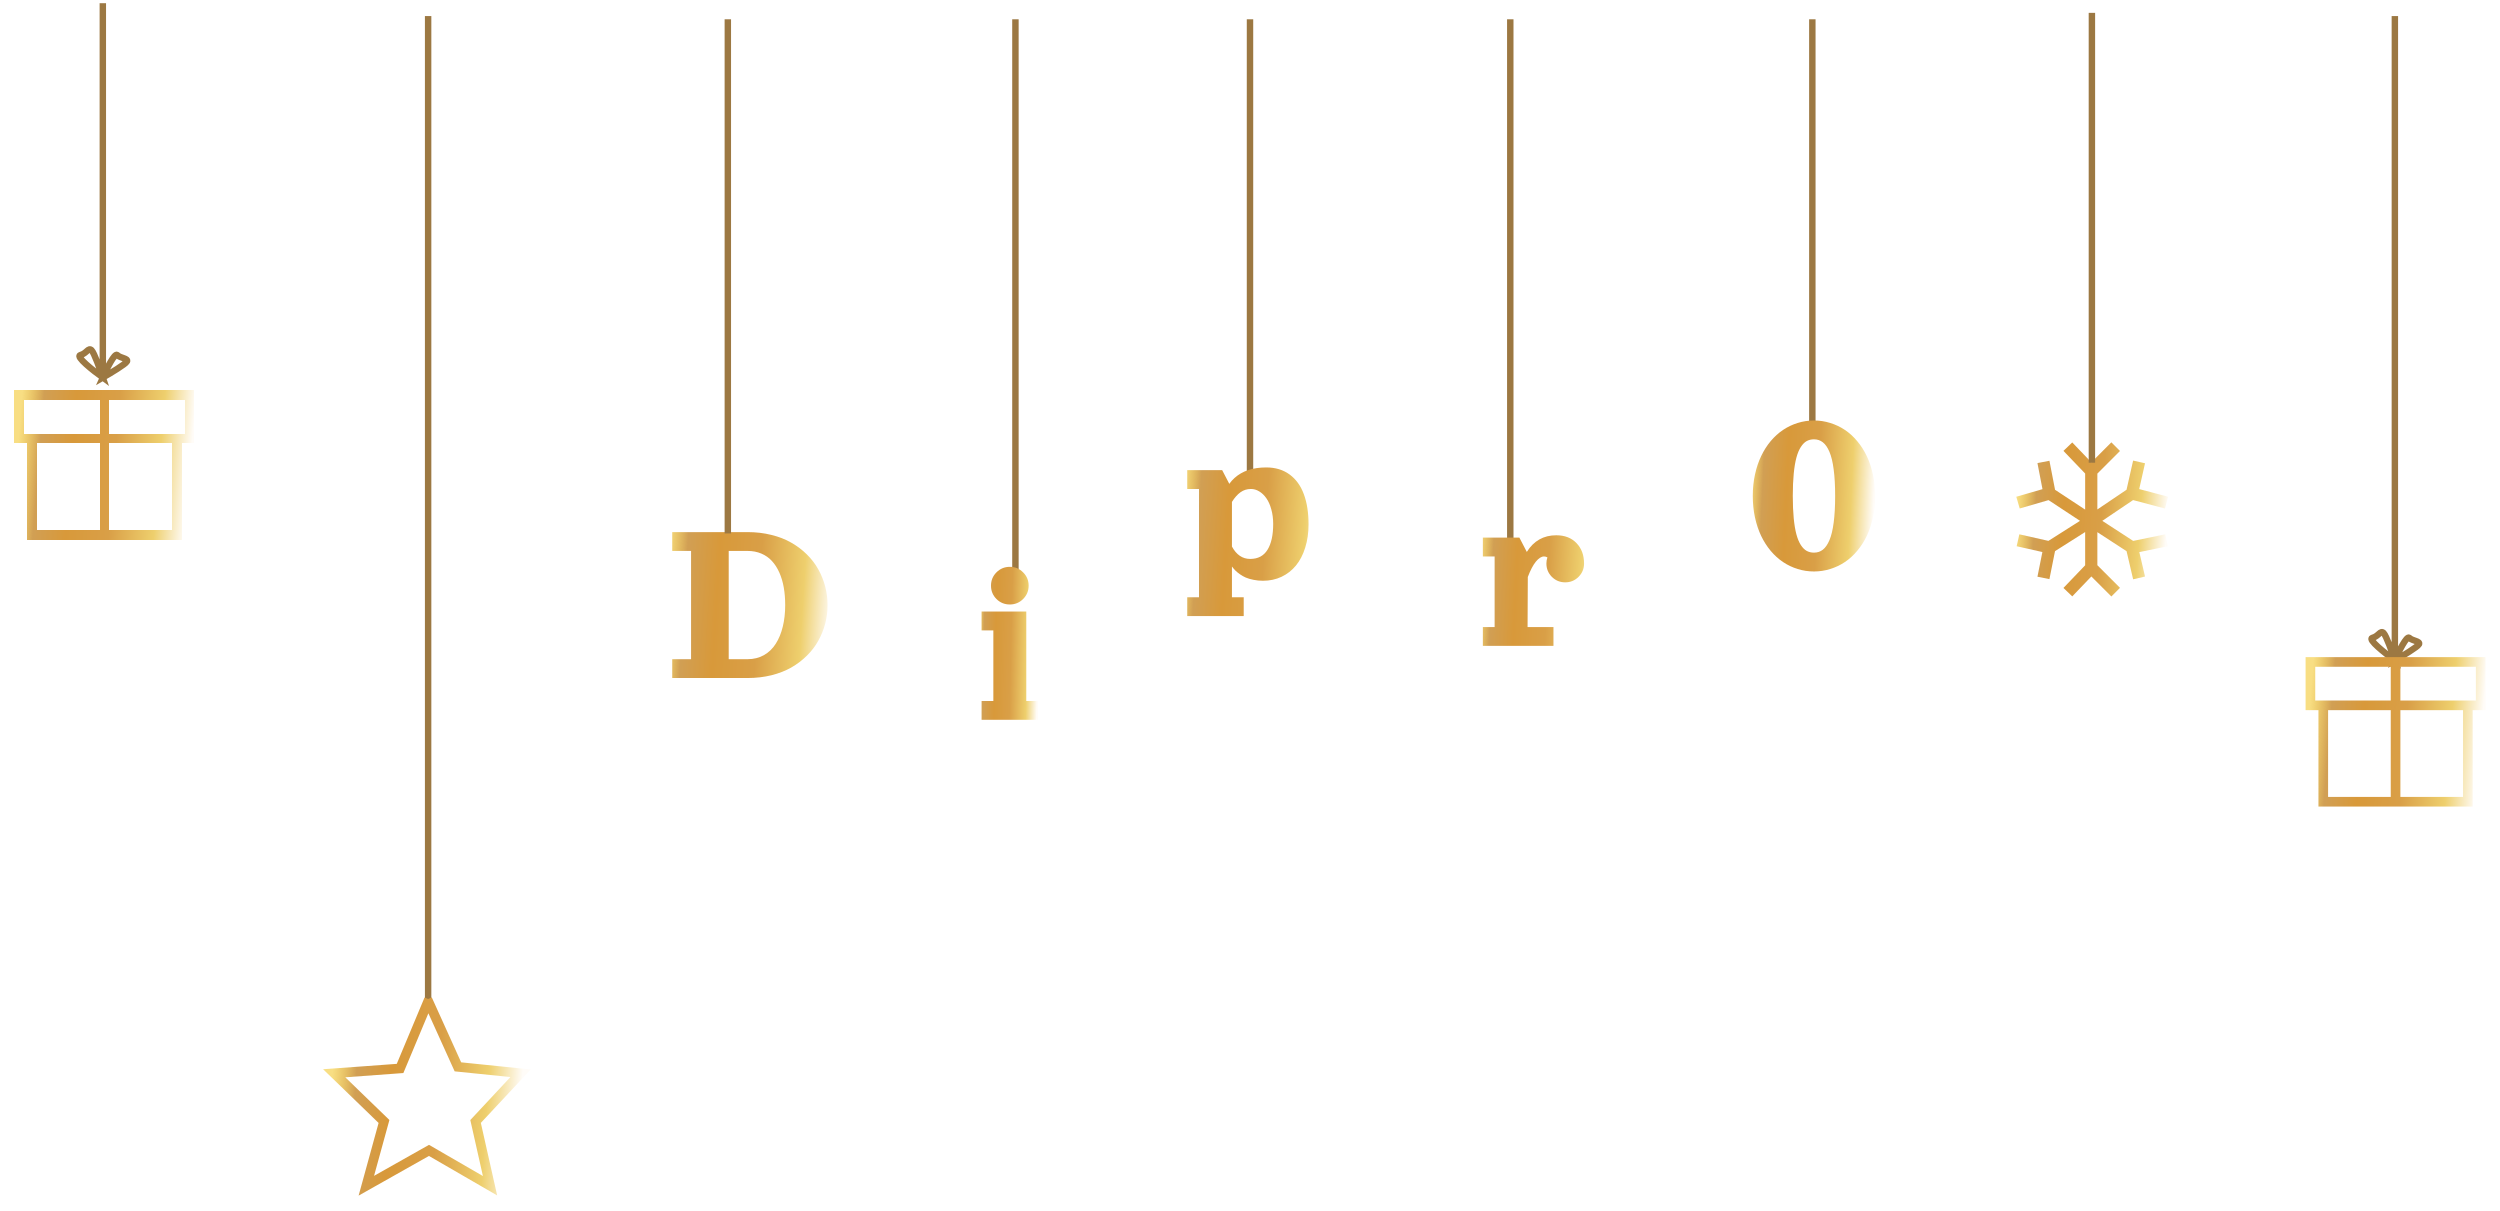 <svg width="778" height="377" viewBox="0 0 778 377" fill="none" xmlns="http://www.w3.org/2000/svg">
<g filter="url(#filter0_d_23352_207939)">
<path d="M316 174.012V2" stroke="#9C7842" stroke-width="2"/>
<path d="M310.097 182.414C308.962 181.267 308.395 179.881 308.395 178.258C308.395 176.634 308.962 175.255 310.097 174.12C311.245 172.972 312.63 172.398 314.254 172.398C315.877 172.398 317.257 172.972 318.392 174.12C319.54 175.255 320.113 176.634 320.113 178.258C320.113 179.881 319.54 181.267 318.392 182.414C317.257 183.549 315.877 184.117 314.254 184.117C312.63 184.117 311.245 183.549 310.097 182.414ZM305.465 186.314H319.381V214.146H323.043V220.006H305.465V214.146H309.127V192.174H305.465V186.314Z" fill="url(#paint0_linear_23352_207939)"/>
</g>
<g filter="url(#filter1_d_23352_207939)">
<path d="M389 144V2" stroke="#9C7842" stroke-width="2"/>
<path d="M394.056 141.466C396.912 141.466 399.335 142.199 401.325 143.664C403.315 145.128 404.792 147.173 405.756 149.798C406.733 152.422 407.221 155.547 407.221 159.173C407.221 161.822 406.873 164.245 406.177 166.442C405.494 168.639 404.53 170.495 403.284 172.008C402.052 173.51 400.556 174.676 398.798 175.506C397.053 176.323 395.136 176.732 393.049 176.732C391.999 176.732 391.01 176.635 390.083 176.439C389.155 176.256 388.361 176.024 387.702 175.744C387.055 175.463 386.439 175.115 385.853 174.7C385.267 174.285 384.791 173.894 384.425 173.528C384.071 173.162 383.723 172.753 383.381 172.301V181.859H387.043V187.719H369.465V181.859H373.127V148.168H369.465V142.309H380.341L382.557 146.575C383.033 145.904 383.576 145.293 384.187 144.744C386.604 142.559 389.893 141.466 394.056 141.466ZM383.381 166.094C384.772 168.657 386.665 169.939 389.057 169.939C391.474 169.939 393.269 168.993 394.44 167.101C395.625 165.209 396.217 162.523 396.217 159.044C396.217 157.409 396.021 155.901 395.631 154.522C395.252 153.13 394.74 151.977 394.093 151.061C393.458 150.146 392.725 149.438 391.895 148.937C391.065 148.424 390.198 148.168 389.295 148.168C388.074 148.168 386.988 148.51 386.036 149.193C385.096 149.865 384.211 150.866 383.381 152.196V166.094Z" fill="url(#paint1_linear_23352_207939)"/>
</g>
<g filter="url(#filter2_d_23352_207939)">
<path d="M470 165V2" stroke="#9C7842" stroke-width="2"/>
<path d="M461.465 163.309H472.836L475.143 167.758C477.303 164.303 480.361 162.576 484.316 162.576C486.965 162.576 489.065 163.394 490.615 165.03C492.178 166.653 492.959 168.765 492.959 171.365C492.959 172.989 492.385 174.374 491.238 175.522C490.103 176.657 488.723 177.225 487.1 177.225C485.476 177.225 484.091 176.657 482.943 175.522C481.808 174.374 481.24 172.989 481.24 171.365C481.24 170.706 481.344 170.071 481.552 169.461C481.222 169.266 480.874 169.168 480.508 169.168C479.69 169.168 478.842 169.705 477.963 170.779C477.096 171.841 476.26 173.434 475.454 175.558L475.381 191.141H483.438V197H461.465V191.141H465.127V169.168H461.465V163.309Z" fill="url(#paint2_linear_23352_207939)"/>
</g>
<g filter="url(#filter3_d_23352_207939)">
<path d="M564 129V2" stroke="#9C7842" stroke-width="2"/>
<path d="M559.436 127.626C561.072 127.114 562.762 126.857 564.508 126.857C566.253 126.857 567.938 127.114 569.562 127.626C571.197 128.127 572.717 128.847 574.121 129.787C575.525 130.727 576.806 131.893 577.966 133.284C579.138 134.676 580.133 136.232 580.951 137.954C581.769 139.663 582.403 141.579 582.855 143.703C583.319 145.815 583.551 148.031 583.551 150.35C583.551 152.669 583.319 154.891 582.855 157.015C582.403 159.127 581.769 161.043 580.951 162.764C580.133 164.473 579.138 166.024 577.966 167.415C576.806 168.807 575.525 169.973 574.121 170.913C572.717 171.853 571.197 172.573 569.562 173.073C567.938 173.586 566.253 173.842 564.508 173.842C562.762 173.842 561.072 173.586 559.436 173.073C557.812 172.573 556.299 171.853 554.895 170.913C553.491 169.973 552.203 168.807 551.031 167.415C549.872 166.024 548.883 164.473 548.065 162.764C547.247 161.043 546.606 159.127 546.142 157.015C545.691 154.891 545.465 152.669 545.465 150.35C545.465 148.031 545.691 145.815 546.142 143.703C546.606 141.579 547.247 139.663 548.065 137.954C548.883 136.232 549.872 134.676 551.031 133.284C552.203 131.893 553.491 130.727 554.895 129.787C556.299 128.847 557.812 128.127 559.436 127.626ZM564.508 132.717C563.666 132.717 562.909 132.9 562.237 133.266C561.578 133.632 560.974 134.243 560.425 135.097C559.875 135.939 559.417 137.032 559.051 138.375C558.685 139.718 558.404 141.39 558.209 143.392C558.014 145.394 557.916 147.713 557.916 150.35C557.916 152.987 558.014 155.306 558.209 157.308C558.404 159.31 558.685 160.982 559.051 162.325C559.417 163.668 559.875 164.766 560.425 165.621C560.974 166.463 561.578 167.067 562.237 167.434C562.909 167.8 563.666 167.983 564.508 167.983C565.57 167.983 566.491 167.678 567.273 167.067C568.066 166.445 568.75 165.456 569.323 164.101C569.909 162.734 570.349 160.909 570.642 158.626C570.947 156.331 571.1 153.573 571.1 150.35C571.1 147.127 570.947 144.375 570.642 142.092C570.349 139.797 569.909 137.972 569.323 136.617C568.75 135.25 568.066 134.261 567.273 133.651C566.491 133.028 565.57 132.717 564.508 132.717Z" fill="url(#paint3_linear_23352_207939)"/>
</g>
<g filter="url(#filter4_d_23352_207939)">
<path d="M232.635 207H209.197V201.141H215.057V167.449H209.197V161.59H232.635C235.259 161.59 237.737 161.883 240.069 162.469C242.4 163.042 244.463 163.848 246.258 164.886C248.064 165.911 249.682 167.132 251.11 168.548C252.551 169.964 253.735 171.514 254.662 173.199C255.602 174.883 256.316 176.666 256.805 178.545C257.293 180.413 257.537 182.33 257.537 184.295C257.537 186.26 257.293 188.183 256.805 190.063C256.316 191.93 255.602 193.707 254.662 195.391C253.735 197.076 252.551 198.626 251.11 200.042C249.682 201.458 248.064 202.685 246.258 203.722C244.463 204.748 242.4 205.553 240.069 206.139C237.737 206.713 235.259 207 232.635 207ZM232.635 201.141C234.539 201.141 236.242 200.719 237.743 199.877C239.245 199.023 240.472 197.839 241.424 196.325C242.388 194.811 243.115 193.041 243.603 191.015C244.103 188.976 244.354 186.736 244.354 184.295C244.354 182.342 244.207 180.523 243.914 178.838C243.621 177.154 243.163 175.61 242.541 174.206C241.918 172.79 241.149 171.587 240.234 170.599C239.33 169.598 238.232 168.823 236.938 168.273C235.644 167.724 234.209 167.449 232.635 167.449H226.775V201.141H232.635Z" fill="url(#paint4_linear_23352_207939)"/>
<path d="M226.5 162V2" stroke="#9C7842" stroke-width="2"/>
</g>
<path d="M32 1V117.5M32 117.5C29 115.333 23.4 110.9 25 110.5C27 110 27.5 108 28.5 109C29.3 109.8 31.166 115 32 117.5ZM32 117.5C34.333 116.167 39.1 113.3 39.5 112.5C40 111.5 37.5 111.5 36.5 110.5C35.7 109.7 33.166 114.833 32 117.5Z" stroke="#9C7842" stroke-width="2"/>
<g filter="url(#filter5_d_23352_207939)">
<path d="M10 132.5V162.5H32.5M54 132.5H55V162.5H32.5M54 132.5H6V119H32.5M54 132.5H59V119H32.5M32.5 119V162.5" stroke="url(#paint5_linear_23352_207939)" stroke-width="3" shape-rendering="crispEdges"/>
</g>
<g filter="url(#filter6_d_23352_207939)">
<path d="M745.282 1V201.5M745.282 201.5C742.282 199.333 736.682 194.9 738.282 194.5C740.282 194 740.782 192 741.782 193C742.582 193.8 744.449 199 745.282 201.5ZM745.282 201.5C747.615 200.167 752.382 197.3 752.782 196.5C753.282 195.5 750.782 195.5 749.782 194.5C748.982 193.7 746.449 198.833 745.282 201.5Z" stroke="#9C7842" stroke-width="2"/>
<path d="M723 215.5V245.5H745.5M767 215.5H768V245.5H745.5M767 215.5H719V202H745.5M767 215.5H772V202H745.5M745.5 202V245.5" stroke="url(#paint6_linear_23352_207939)" stroke-width="3"/>
</g>
<g filter="url(#filter7_d_23352_207939)">
<path d="M133.232 307.001V1" stroke="#9C7842" stroke-width="2"/>
<path d="M133.5 307.001L124.5 328.501L104 330.001L119.5 345.001L114 365.001L133.5 354.001L152.5 365.001L148 345.001L162 330.001L142.5 328.001L133 307.001" stroke="url(#paint7_linear_23352_207939)" stroke-width="3"/>
</g>
<g filter="url(#filter8_d_23352_207939)">
<path d="M643.516 135L650.799 142.6M650.799 142.6L658.398 135M650.799 142.6C650.799 142.6 650.799 152.056 650.799 158.115M650.799 158.115C645.729 161.331 637.816 166.348 637.816 166.348M650.799 158.115C650.799 163.804 650.799 172.681 650.799 172.681M650.799 158.115C655.745 154.777 663.465 149.566 663.465 149.566M650.799 158.115C655.745 161.331 663.465 166.348 663.465 166.348M650.799 158.115L637.816 149.566M637.816 166.348L628 164.132M637.816 166.348L635.916 175.848M650.799 172.681L643.516 180.281M650.799 172.681L658.398 180.281M663.465 149.566L665.681 139.75M663.465 149.566L674.231 152.416M663.465 166.348L674.231 164.132M663.465 166.348L665.681 175.848M637.816 149.566L635.916 139.75M637.816 149.566L628 152.416" stroke="url(#paint8_linear_23352_207939)" stroke-width="3.8"/>
<path d="M651 140V0" stroke="#9C7842" stroke-width="2"/>
</g>
<defs>
<filter id="filter0_d_23352_207939" x="301.465" y="2" width="25.578" height="226.006" filterUnits="userSpaceOnUse" color-interpolation-filters="sRGB">
<feFlood flood-opacity="0" result="BackgroundImageFix"/>
<feColorMatrix in="SourceAlpha" type="matrix" values="0 0 0 0 0 0 0 0 0 0 0 0 0 0 0 0 0 0 127 0" result="hardAlpha"/>
<feOffset dy="4"/>
<feGaussianBlur stdDeviation="2"/>
<feComposite in2="hardAlpha" operator="out"/>
<feColorMatrix type="matrix" values="0 0 0 0 0 0 0 0 0 0 0 0 0 0 0 0 0 0 0.5 0"/>
<feBlend mode="normal" in2="BackgroundImageFix" result="effect1_dropShadow_23352_207939"/>
<feBlend mode="normal" in="SourceGraphic" in2="effect1_dropShadow_23352_207939" result="shape"/>
</filter>
<filter id="filter1_d_23352_207939" x="365.465" y="2" width="45.756" height="193.719" filterUnits="userSpaceOnUse" color-interpolation-filters="sRGB">
<feFlood flood-opacity="0" result="BackgroundImageFix"/>
<feColorMatrix in="SourceAlpha" type="matrix" values="0 0 0 0 0 0 0 0 0 0 0 0 0 0 0 0 0 0 127 0" result="hardAlpha"/>
<feOffset dy="4"/>
<feGaussianBlur stdDeviation="2"/>
<feComposite in2="hardAlpha" operator="out"/>
<feColorMatrix type="matrix" values="0 0 0 0 0 0 0 0 0 0 0 0 0 0 0 0 0 0 0.5 0"/>
<feBlend mode="normal" in2="BackgroundImageFix" result="effect1_dropShadow_23352_207939"/>
<feBlend mode="normal" in="SourceGraphic" in2="effect1_dropShadow_23352_207939" result="shape"/>
</filter>
<filter id="filter2_d_23352_207939" x="457.465" y="2" width="39.494" height="203" filterUnits="userSpaceOnUse" color-interpolation-filters="sRGB">
<feFlood flood-opacity="0" result="BackgroundImageFix"/>
<feColorMatrix in="SourceAlpha" type="matrix" values="0 0 0 0 0 0 0 0 0 0 0 0 0 0 0 0 0 0 127 0" result="hardAlpha"/>
<feOffset dy="4"/>
<feGaussianBlur stdDeviation="2"/>
<feComposite in2="hardAlpha" operator="out"/>
<feColorMatrix type="matrix" values="0 0 0 0 0 0 0 0 0 0 0 0 0 0 0 0 0 0 0.5 0"/>
<feBlend mode="normal" in2="BackgroundImageFix" result="effect1_dropShadow_23352_207939"/>
<feBlend mode="normal" in="SourceGraphic" in2="effect1_dropShadow_23352_207939" result="shape"/>
</filter>
<filter id="filter3_d_23352_207939" x="541.465" y="2" width="46.086" height="179.842" filterUnits="userSpaceOnUse" color-interpolation-filters="sRGB">
<feFlood flood-opacity="0" result="BackgroundImageFix"/>
<feColorMatrix in="SourceAlpha" type="matrix" values="0 0 0 0 0 0 0 0 0 0 0 0 0 0 0 0 0 0 127 0" result="hardAlpha"/>
<feOffset dy="4"/>
<feGaussianBlur stdDeviation="2"/>
<feComposite in2="hardAlpha" operator="out"/>
<feColorMatrix type="matrix" values="0 0 0 0 0 0 0 0 0 0 0 0 0 0 0 0 0 0 0.5 0"/>
<feBlend mode="normal" in2="BackgroundImageFix" result="effect1_dropShadow_23352_207939"/>
<feBlend mode="normal" in="SourceGraphic" in2="effect1_dropShadow_23352_207939" result="shape"/>
</filter>
<filter id="filter4_d_23352_207939" x="205.197" y="2" width="56.34" height="213" filterUnits="userSpaceOnUse" color-interpolation-filters="sRGB">
<feFlood flood-opacity="0" result="BackgroundImageFix"/>
<feColorMatrix in="SourceAlpha" type="matrix" values="0 0 0 0 0 0 0 0 0 0 0 0 0 0 0 0 0 0 127 0" result="hardAlpha"/>
<feOffset dy="4"/>
<feGaussianBlur stdDeviation="2"/>
<feComposite in2="hardAlpha" operator="out"/>
<feColorMatrix type="matrix" values="0 0 0 0 0 0 0 0 0 0 0 0 0 0 0 0 0 0 0.5 0"/>
<feBlend mode="normal" in2="BackgroundImageFix" result="effect1_dropShadow_23352_207939"/>
<feBlend mode="normal" in="SourceGraphic" in2="effect1_dropShadow_23352_207939" result="shape"/>
</filter>
<filter id="filter5_d_23352_207939" x="0.5" y="117.5" width="64" height="54.5" filterUnits="userSpaceOnUse" color-interpolation-filters="sRGB">
<feFlood flood-opacity="0" result="BackgroundImageFix"/>
<feColorMatrix in="SourceAlpha" type="matrix" values="0 0 0 0 0 0 0 0 0 0 0 0 0 0 0 0 0 0 127 0" result="hardAlpha"/>
<feOffset dy="4"/>
<feGaussianBlur stdDeviation="2"/>
<feComposite in2="hardAlpha" operator="out"/>
<feColorMatrix type="matrix" values="0 0 0 0 0 0 0 0 0 0 0 0 0 0 0 0 0 0 0.25 0"/>
<feBlend mode="normal" in2="BackgroundImageFix" result="effect1_dropShadow_23352_207939"/>
<feBlend mode="normal" in="SourceGraphic" in2="effect1_dropShadow_23352_207939" result="shape"/>
</filter>
<filter id="filter6_d_23352_207939" x="713.5" y="1" width="64" height="254" filterUnits="userSpaceOnUse" color-interpolation-filters="sRGB">
<feFlood flood-opacity="0" result="BackgroundImageFix"/>
<feColorMatrix in="SourceAlpha" type="matrix" values="0 0 0 0 0 0 0 0 0 0 0 0 0 0 0 0 0 0 127 0" result="hardAlpha"/>
<feOffset dy="4"/>
<feGaussianBlur stdDeviation="2"/>
<feComposite in2="hardAlpha" operator="out"/>
<feColorMatrix type="matrix" values="0 0 0 0 0 0 0 0 0 0 0 0 0 0 0 0 0 0 0.25 0"/>
<feBlend mode="normal" in2="BackgroundImageFix" result="effect1_dropShadow_23352_207939"/>
<feBlend mode="normal" in="SourceGraphic" in2="effect1_dropShadow_23352_207939" result="shape"/>
</filter>
<filter id="filter7_d_23352_207939" x="96.55" y="1" width="72.607" height="375.078" filterUnits="userSpaceOnUse" color-interpolation-filters="sRGB">
<feFlood flood-opacity="0" result="BackgroundImageFix"/>
<feColorMatrix in="SourceAlpha" type="matrix" values="0 0 0 0 0 0 0 0 0 0 0 0 0 0 0 0 0 0 127 0" result="hardAlpha"/>
<feOffset dy="4"/>
<feGaussianBlur stdDeviation="2"/>
<feComposite in2="hardAlpha" operator="out"/>
<feColorMatrix type="matrix" values="0 0 0 0 0 0 0 0 0 0 0 0 0 0 0 0 0 0 0.25 0"/>
<feBlend mode="normal" in2="BackgroundImageFix" result="effect1_dropShadow_23352_207939"/>
<feBlend mode="normal" in="SourceGraphic" in2="effect1_dropShadow_23352_207939" result="shape"/>
</filter>
<filter id="filter8_d_23352_207939" x="623.471" y="0" width="55.246" height="189.624" filterUnits="userSpaceOnUse" color-interpolation-filters="sRGB">
<feFlood flood-opacity="0" result="BackgroundImageFix"/>
<feColorMatrix in="SourceAlpha" type="matrix" values="0 0 0 0 0 0 0 0 0 0 0 0 0 0 0 0 0 0 127 0" result="hardAlpha"/>
<feOffset dy="4"/>
<feGaussianBlur stdDeviation="2"/>
<feComposite in2="hardAlpha" operator="out"/>
<feColorMatrix type="matrix" values="0 0 0 0 0 0 0 0 0 0 0 0 0 0 0 0 0 0 0.25 0"/>
<feBlend mode="normal" in2="BackgroundImageFix" result="effect1_dropShadow_23352_207939"/>
<feBlend mode="normal" in="SourceGraphic" in2="effect1_dropShadow_23352_207939" result="shape"/>
</filter>
<linearGradient id="paint0_linear_23352_207939" x1="303.59" y1="200.281" x2="323.024" y2="200.726" gradientUnits="userSpaceOnUse">
<stop stop-color="#F3C72B" stop-opacity="0.583"/>
<stop offset="0.128" stop-color="#D19F54"/>
<stop offset="0.314" stop-color="#D8993A"/>
<stop offset="0.562" stop-color="#D99F47"/>
<stop offset="0.821" stop-color="#EECF6D"/>
<stop offset="1" stop-color="#FFFCF8"/>
</linearGradient>
<linearGradient id="paint1_linear_23352_207939" x1="366.986" y1="155.972" x2="414.892" y2="159.018" gradientUnits="userSpaceOnUse">
<stop stop-color="#F3C72B" stop-opacity="0.583"/>
<stop offset="0.128" stop-color="#D19F54"/>
<stop offset="0.314" stop-color="#D8993A"/>
<stop offset="0.562" stop-color="#D99F47"/>
<stop offset="0.821" stop-color="#EECF6D"/>
<stop offset="1" stop-color="#FFFCF8"/>
</linearGradient>
<linearGradient id="paint2_linear_23352_207939" x1="459.158" y1="177.275" x2="498.983" y2="179.147" gradientUnits="userSpaceOnUse">
<stop stop-color="#F3C72B" stop-opacity="0.583"/>
<stop offset="0.128" stop-color="#D19F54"/>
<stop offset="0.314" stop-color="#D8993A"/>
<stop offset="0.562" stop-color="#D99F47"/>
<stop offset="0.821" stop-color="#EECF6D"/>
<stop offset="1" stop-color="#FFFCF8"/>
</linearGradient>
<linearGradient id="paint3_linear_23352_207939" x1="543.158" y1="153.275" x2="582.983" y2="155.147" gradientUnits="userSpaceOnUse">
<stop stop-color="#F3C72B" stop-opacity="0.583"/>
<stop offset="0.128" stop-color="#D19F54"/>
<stop offset="0.314" stop-color="#D8993A"/>
<stop offset="0.562" stop-color="#D99F47"/>
<stop offset="0.821" stop-color="#EECF6D"/>
<stop offset="1" stop-color="#FFFCF8"/>
</linearGradient>
<linearGradient id="paint4_linear_23352_207939" x1="205.878" y1="187.275" x2="258.887" y2="190.596" gradientUnits="userSpaceOnUse">
<stop stop-color="#F3C72B" stop-opacity="0.583"/>
<stop offset="0.128" stop-color="#D19F54"/>
<stop offset="0.314" stop-color="#D8993A"/>
<stop offset="0.562" stop-color="#D99F47"/>
<stop offset="0.821" stop-color="#EECF6D"/>
<stop offset="1" stop-color="#FFFCF8"/>
</linearGradient>
<linearGradient id="paint5_linear_23352_207939" x1="4.856" y1="142.945" x2="58.745" y2="147.296" gradientUnits="userSpaceOnUse">
<stop stop-color="#F3C72B" stop-opacity="0.583"/>
<stop offset="0.128" stop-color="#D19F54"/>
<stop offset="0.314" stop-color="#D8993A"/>
<stop offset="0.562" stop-color="#D99F47"/>
<stop offset="0.821" stop-color="#EECF6D"/>
<stop offset="1" stop-color="#FFFCF8"/>
</linearGradient>
<linearGradient id="paint6_linear_23352_207939" x1="717.856" y1="225.945" x2="771.745" y2="230.296" gradientUnits="userSpaceOnUse">
<stop stop-color="#F3C72B" stop-opacity="0.583"/>
<stop offset="0.128" stop-color="#D19F54"/>
<stop offset="0.314" stop-color="#D8993A"/>
<stop offset="0.562" stop-color="#D99F47"/>
<stop offset="0.821" stop-color="#EECF6D"/>
<stop offset="1" stop-color="#FFFCF8"/>
</linearGradient>
<linearGradient id="paint7_linear_23352_207939" x1="102.748" y1="338.928" x2="161.846" y2="342.844" gradientUnits="userSpaceOnUse">
<stop stop-color="#F3C72B" stop-opacity="0.583"/>
<stop offset="0.128" stop-color="#D19F54"/>
<stop offset="0.314" stop-color="#D8993A"/>
<stop offset="0.562" stop-color="#D99F47"/>
<stop offset="0.821" stop-color="#EECF6D"/>
<stop offset="1" stop-color="#FFFCF8"/>
</linearGradient>
<linearGradient id="paint8_linear_23352_207939" x1="627.002" y1="159.925" x2="674.099" y2="163.112" gradientUnits="userSpaceOnUse">
<stop stop-color="#F3C72B" stop-opacity="0.583"/>
<stop offset="0.128" stop-color="#D19F54"/>
<stop offset="0.314" stop-color="#D8993A"/>
<stop offset="0.562" stop-color="#D99F47"/>
<stop offset="0.821" stop-color="#EECF6D"/>
<stop offset="1" stop-color="#FFFCF8"/>
</linearGradient>
</defs>
</svg>

